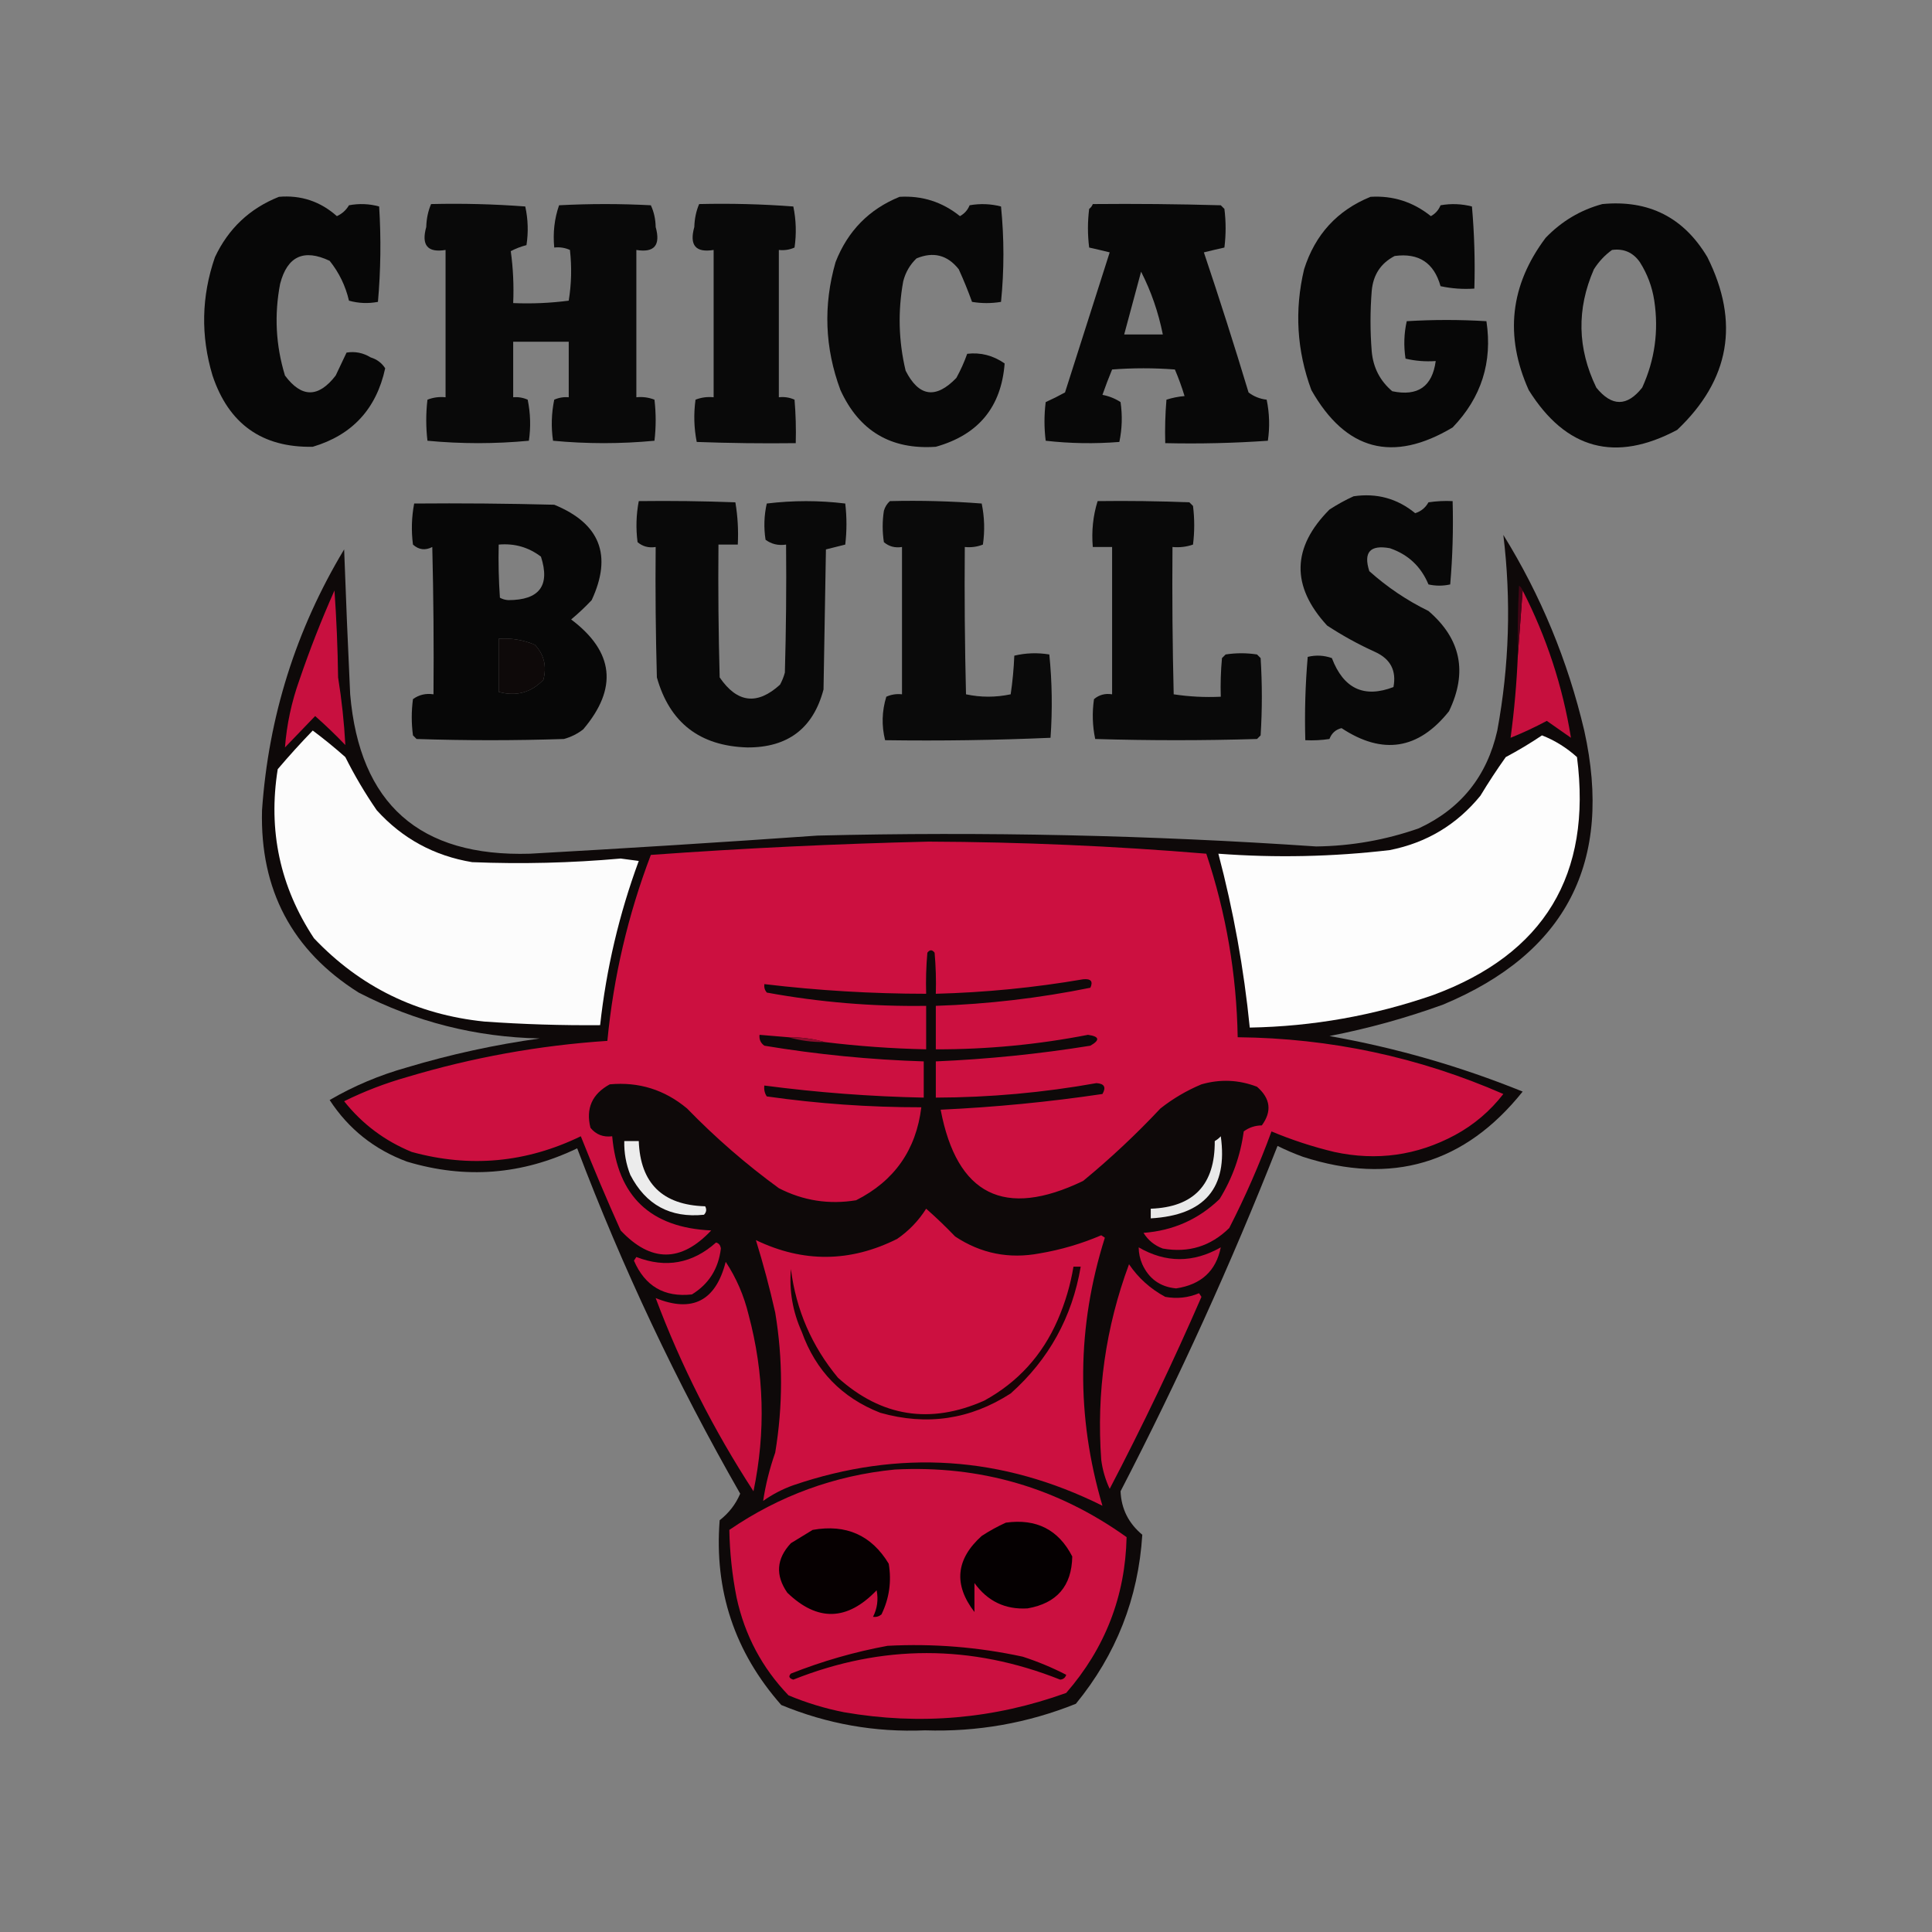 <?xml version="1.0" encoding="UTF-8"?>
<!DOCTYPE svg PUBLIC "-//W3C//DTD SVG 1.1//EN" "http://www.w3.org/Graphics/SVG/1.1/DTD/svg11.dtd">
<svg xmlns="http://www.w3.org/2000/svg" version="1.1" width="800px" height="800px" style="shape-rendering:geometricPrecision; text-rendering:geometricPrecision; image-rendering:optimizeQuality; fill-rule:evenodd; clip-rule:evenodd" xmlns:xlink="http://www.w3.org/1999/xlink">
<rect width="100%" height="100%" fill="#808080" stroke="none"/>
<g><path style="opacity:0.945" fill="#000000" d="M 115.5,81.5 C 124.628,80.728 132.628,83.395 139.5,89.5C 141.64,88.527 143.307,87.027 144.5,85C 148.755,84.204 152.921,84.371 157,85.5C 157.822,98.742 157.655,111.909 156.5,125C 152.442,125.767 148.442,125.6 144.5,124.5C 143.072,118.372 140.405,112.872 136.5,108C 125.797,102.936 118.964,106.102 116,117.5C 113.524,130.356 114.19,143.022 118,155.5C 124.87,164.767 131.87,164.767 139,155.5C 140.504,152.316 142.004,149.149 143.5,146C 147.045,145.429 150.378,146.096 153.5,148C 156.076,148.782 158.076,150.282 159.5,152.5C 155.851,169.312 145.851,180.145 129.5,185C 108.546,185.403 94.712,175.569 88,155.5C 83.064,139.046 83.397,122.713 89,106.5C 94.568,94.645 103.401,86.312 115.5,81.5 Z"/></g>
<g><path style="opacity:0.94" fill="#000000" d="M 372.5,81.5 C 381.857,80.952 390.19,83.619 397.5,89.5C 399.361,88.472 400.695,86.972 401.5,85C 405.89,84.228 410.223,84.394 414.5,85.5C 415.822,98.729 415.822,111.896 414.5,125C 410.5,125.667 406.5,125.667 402.5,125C 400.883,120.498 399.049,115.998 397,111.5C 392.339,105.593 386.505,104.093 379.5,107C 376.769,109.626 374.936,112.793 374,116.5C 371.747,128.922 372.081,141.255 375,153.5C 380.496,164.313 387.496,165.313 396,156.5C 397.774,153.285 399.274,149.952 400.5,146.5C 406.063,145.846 411.229,147.18 416,150.5C 414.624,168.556 405.124,180.056 387.5,185C 368.914,186.29 355.747,178.457 348,161.5C 341.518,144.069 340.851,126.402 346,108.5C 351.045,95.623 359.879,86.623 372.5,81.5 Z"/></g>
<g><path style="opacity:0.942" fill="#000000" d="M 567.5,81.5 C 576.8,80.932 585.133,83.599 592.5,89.5C 594.361,88.472 595.695,86.972 596.5,85C 600.89,84.228 605.223,84.394 609.5,85.5C 610.499,96.814 610.832,108.147 610.5,119.5C 605.786,119.827 601.12,119.493 596.5,118.5C 593.787,108.811 587.454,104.645 577.5,106C 571.739,108.996 568.572,113.829 568,120.5C 567.333,128.833 567.333,137.167 568,145.5C 568.608,152.218 571.442,157.718 576.5,162C 587.085,164.23 593.085,160.063 594.5,149.5C 590.233,149.797 586.066,149.464 582,148.5C 581.196,143.249 581.363,138.082 582.5,133C 593.5,132.333 604.5,132.333 615.5,133C 618.064,149.975 613.397,164.641 601.5,177C 576.733,191.767 557.233,186.6 543,161.5C 536.967,145.143 535.967,128.477 540,111.5C 544.557,97.116 553.723,87.116 567.5,81.5 Z"/></g>
<g><path style="opacity:0.932" fill="#000000" d="M 178.5,84.5 C 191.55,84.186 204.55,84.519 217.5,85.5C 218.663,90.802 218.829,96.136 218,101.5C 215.72,102.086 213.553,102.92 211.5,104C 212.48,111.079 212.813,118.245 212.5,125.5C 220.196,125.831 227.862,125.497 235.5,124.5C 236.63,117.55 236.797,110.55 236,103.5C 233.959,102.577 231.792,102.244 229.5,102.5C 228.908,96.369 229.575,90.536 231.5,85C 244.167,84.333 256.833,84.333 269.5,85C 270.776,87.724 271.442,90.724 271.5,94C 273.612,101.558 270.946,104.724 263.5,103.5C 263.5,123.833 263.5,144.167 263.5,164.5C 266.119,164.232 268.619,164.565 271,165.5C 271.667,171.167 271.667,176.833 271,182.5C 264.077,183.158 257.077,183.491 250,183.5C 242.923,183.491 235.923,183.158 229,182.5C 228.17,176.804 228.337,171.137 229.5,165.5C 231.409,164.652 233.409,164.318 235.5,164.5C 235.5,156.833 235.5,149.167 235.5,141.5C 227.833,141.5 220.167,141.5 212.5,141.5C 212.5,149.167 212.5,156.833 212.5,164.5C 214.591,164.318 216.591,164.652 218.5,165.5C 219.663,171.137 219.83,176.804 219,182.5C 212.077,183.158 205.077,183.491 198,183.5C 190.923,183.491 183.923,183.158 177,182.5C 176.333,176.833 176.333,171.167 177,165.5C 179.381,164.565 181.881,164.232 184.5,164.5C 184.5,144.167 184.5,123.833 184.5,103.5C 177.054,104.724 174.388,101.558 176.5,94C 176.597,90.567 177.263,87.4 178.5,84.5 Z"/></g>
<g><path style="opacity:0.933" fill="#000000" d="M 289.5,84.5 C 302.55,84.186 315.55,84.519 328.5,85.5C 329.663,91.138 329.83,96.804 329,102.5C 326.959,103.423 324.792,103.756 322.5,103.5C 322.5,123.833 322.5,144.167 322.5,164.5C 324.792,164.244 326.959,164.577 329,165.5C 329.499,171.491 329.666,177.491 329.5,183.5C 315.829,183.667 302.163,183.5 288.5,183C 287.359,177.25 287.193,171.416 288,165.5C 290.381,164.565 292.881,164.232 295.5,164.5C 295.5,144.167 295.5,123.833 295.5,103.5C 288.054,104.724 285.388,101.558 287.5,94C 287.597,90.567 288.263,87.4 289.5,84.5 Z"/></g>
<g><path style="opacity:0.934" fill="#000000" d="M 452.5,84.5 C 470.17,84.333 487.836,84.5 505.5,85C 506,85.5 506.5,86 507,86.5C 507.667,91.833 507.667,97.167 507,102.5C 504.2,103.125 501.366,103.792 498.5,104.5C 504.967,123.736 511.134,143.069 517,162.5C 519.155,164.167 521.655,165.167 524.5,165.5C 525.663,171.137 525.83,176.804 525,182.5C 510.912,183.49 496.745,183.824 482.5,183.5C 482.334,177.491 482.501,171.491 483,165.5C 485.405,164.726 487.905,164.226 490.5,164C 489.367,160.268 488.034,156.601 486.5,153C 477.833,152.333 469.167,152.333 460.5,153C 459.073,156.444 457.74,159.944 456.5,163.5C 459.257,164.029 461.757,165.029 464,166.5C 464.806,172.084 464.639,177.584 463.5,183C 453.256,183.819 443.09,183.652 433,182.5C 432.333,177.167 432.333,171.833 433,166.5C 435.738,165.271 438.405,163.938 441,162.5C 447.168,143.161 453.334,123.828 459.5,104.5C 456.634,103.792 453.8,103.125 451,102.5C 450.333,97.167 450.333,91.833 451,86.5C 451.717,85.956 452.217,85.289 452.5,84.5 Z M 472.5,112.5 C 476.659,120.638 479.659,129.304 481.5,138.5C 476.167,138.5 470.833,138.5 465.5,138.5C 467.831,129.839 470.164,121.173 472.5,112.5 Z"/></g>
<g><path style="opacity:0.947" fill="#000000" d="M 663.5,84.5 C 682.692,82.679 697.192,90.012 707,106.5C 720.461,133.477 716.294,157.31 694.5,178C 668.896,191.64 648.396,186.14 633,161.5C 622.963,139.098 625.296,118.098 640,98.5C 646.601,91.622 654.434,86.955 663.5,84.5 Z M 667.5,103.5 C 672.347,102.84 676.181,104.507 679,108.5C 682.127,113.419 684.127,118.752 685,124.5C 686.889,137.05 685.222,149.05 680,160.5C 673.746,168.423 667.413,168.423 661,160.5C 653.143,144.288 652.809,127.955 660,111.5C 662.028,108.308 664.528,105.641 667.5,103.5 Z"/></g>
<g><path style="opacity:0.941" fill="#000000" d="M 560.5,205.5 C 570.084,204.086 578.584,206.42 586,212.5C 588.428,211.74 590.261,210.24 591.5,208C 594.817,207.502 598.15,207.335 601.5,207.5C 601.821,219.081 601.488,230.581 600.5,242C 597.5,242.667 594.5,242.667 591.5,242C 588.41,234.576 583.077,229.576 575.5,227C 567.323,225.507 564.49,228.674 567,236.5C 574.39,243.115 582.556,248.615 591.5,253C 604.939,264.525 607.772,278.358 600,294.5C 587.348,310.404 572.515,312.737 555.5,301.5C 553.064,302.1 551.398,303.6 550.5,306C 547.183,306.498 543.85,306.665 540.5,306.5C 540.179,294.919 540.512,283.419 541.5,272C 544.882,271.176 548.216,271.343 551.5,272.5C 556.318,285.167 564.818,289.167 577,284.5C 578.295,277.727 575.795,272.894 569.5,270C 562.512,266.841 555.846,263.174 549.5,259C 534.559,242.695 534.893,226.695 550.5,211C 553.767,208.87 557.1,207.037 560.5,205.5 Z"/></g>
<g><path style="opacity:0.932" fill="#000000" d="M 264.5,207.5 C 277.837,207.333 291.171,207.5 304.5,208C 305.475,213.741 305.808,219.575 305.5,225.5C 302.833,225.5 300.167,225.5 297.5,225.5C 297.333,243.836 297.5,262.17 298,280.5C 305.235,291.096 313.568,292.096 323,283.5C 323.862,281.913 324.529,280.246 325,278.5C 325.5,260.836 325.667,243.17 325.5,225.5C 322.289,225.988 319.456,225.321 317,223.5C 316.219,218.446 316.386,213.446 317.5,208.5C 328.395,207.181 339.228,207.181 350,208.5C 350.667,214.167 350.667,219.833 350,225.5C 347.333,226.167 344.667,226.833 342,227.5C 341.667,246.833 341.333,266.167 341,285.5C 336.758,301.562 326.258,309.562 309.5,309.5C 289.785,308.932 277.285,299.265 272,280.5C 271.5,262.503 271.333,244.503 271.5,226.5C 268.606,226.958 266.106,226.291 264,224.5C 263.26,218.782 263.427,213.115 264.5,207.5 Z"/></g>
<g><path style="opacity:0.924" fill="#000000" d="M 368.5,207.5 C 381.217,207.186 393.883,207.519 406.5,208.5C 407.663,214.137 407.83,219.804 407,225.5C 404.619,226.435 402.119,226.768 399.5,226.5C 399.333,246.836 399.5,267.169 400,287.5C 406.111,288.809 412.278,288.809 418.5,287.5C 419.286,282.219 419.786,276.885 420,271.5C 424.748,270.365 429.581,270.198 434.5,271C 435.654,282.424 435.82,293.924 435,305.5C 412.242,306.494 389.408,306.827 366.5,306.5C 365.004,300.45 365.171,294.45 367,288.5C 369.041,287.577 371.208,287.244 373.5,287.5C 373.5,267.167 373.5,246.833 373.5,226.5C 370.606,226.958 368.106,226.291 366,224.5C 365.333,220.167 365.333,215.833 366,211.5C 366.48,209.867 367.313,208.534 368.5,207.5 Z"/></g>
<g><path style="opacity:0.93" fill="#000000" d="M 454.5,207.5 C 467.171,207.333 479.838,207.5 492.5,208C 493,208.5 493.5,209 494,209.5C 494.667,214.833 494.667,220.167 494,225.5C 491.281,226.444 488.448,226.777 485.5,226.5C 485.333,246.836 485.5,267.169 486,287.5C 492.41,288.478 498.91,288.811 505.5,288.5C 505.334,283.156 505.501,277.823 506,272.5C 506.5,272 507,271.5 507.5,271C 511.833,270.333 516.167,270.333 520.5,271C 521,271.5 521.5,272 522,272.5C 522.667,283.167 522.667,293.833 522,304.5C 521.5,305 521,305.5 520.5,306C 498.167,306.667 475.833,306.667 453.5,306C 452.361,300.584 452.194,295.084 453,289.5C 455.106,287.709 457.606,287.042 460.5,287.5C 460.5,267.167 460.5,246.833 460.5,226.5C 457.833,226.5 455.167,226.5 452.5,226.5C 451.94,219.879 452.607,213.545 454.5,207.5 Z"/></g>
<g><path style="opacity:0.949" fill="#000000" d="M 171.5,208.5 C 190.836,208.333 210.17,208.5 229.5,209C 248.467,216.765 253.633,229.932 245,248.5C 242.318,251.35 239.484,254.016 236.5,256.5C 254.25,269.843 255.916,285.01 241.5,302C 239.112,303.861 236.446,305.194 233.5,306C 213.167,306.667 192.833,306.667 172.5,306C 172,305.5 171.5,305 171,304.5C 170.333,299.5 170.333,294.5 171,289.5C 173.481,287.686 176.315,287.02 179.5,287.5C 179.667,267.164 179.5,246.831 179,226.5C 176.084,228.013 173.418,227.68 171,225.5C 170.26,219.782 170.427,214.115 171.5,208.5 Z M 206.5,225.5 C 213.026,224.922 218.859,226.588 224,230.5C 227.867,242.491 223.367,248.491 210.5,248.5C 209.228,248.43 208.062,248.097 207,247.5C 206.5,240.174 206.334,232.841 206.5,225.5 Z M 206.5,264.5 C 211.705,264.134 216.705,264.967 221.5,267C 225.305,271.091 226.472,275.924 225,281.5C 219.86,286.827 213.693,288.494 206.5,286.5C 206.5,279.167 206.5,271.833 206.5,264.5 Z"/></g>
<g><path style="opacity:0.939" fill="#070202" d="M 622.5,221.5 C 637.985,246.502 649.152,273.502 656,302.5C 668.06,356.885 648.56,394.718 597.5,416C 582.17,421.555 566.503,425.888 550.5,429C 577.995,433.873 604.662,441.54 630.5,452C 606.587,481.903 576.254,490.903 539.5,479C 535.901,477.691 532.401,476.191 529,474.5C 509.783,523.268 488.116,570.935 464,617.5C 464.292,624.751 467.292,630.751 473,635.5C 471.35,661.798 462.183,685.131 445.5,705.5C 425.469,713.533 404.636,717.2 383,716.5C 362.384,717.37 342.551,713.87 323.5,706C 304.203,684.109 295.703,658.609 298,629.5C 301.818,626.525 304.652,622.858 306.5,618.5C 280.242,572.649 257.742,524.983 239,475.5C 216.199,486.462 192.699,488.295 168.5,481C 154.994,475.987 144.328,467.487 136.5,455.5C 146.496,449.676 157.163,445.176 168.5,442C 186.526,436.595 204.86,432.595 223.5,430C 197.002,429.459 172.002,423.125 148.5,411C 120.954,393.639 107.621,368.472 108.5,335.5C 111.192,296.758 122.526,260.758 142.5,227.5C 143.222,247.507 144.056,267.507 145,287.5C 148.907,332.898 173.74,354.898 219.5,353.5C 259.182,351.281 298.849,348.781 338.5,346C 407.39,344.31 476.223,345.81 545,350.5C 559.587,350.319 573.754,347.819 587.5,343C 604.911,334.908 615.745,321.408 620,302.5C 624.958,275.628 625.792,248.628 622.5,221.5 Z M 206.5,264.5 C 206.5,271.833 206.5,279.167 206.5,286.5C 213.693,288.494 219.86,286.827 225,281.5C 226.472,275.924 225.305,271.091 221.5,267C 216.705,264.967 211.705,264.134 206.5,264.5 Z"/></g>
<g><path style="opacity:1" fill="#c7103e" d="M 630.5,244.5 C 640.415,263.909 647.082,284.242 650.5,305.5C 647.167,303.167 643.833,300.833 640.5,298.5C 635.557,301.141 630.557,303.474 625.5,305.5C 627.028,294.216 628.028,282.883 628.5,271.5C 629.167,262.5 629.833,253.5 630.5,244.5 Z"/></g>
<g><path style="opacity:1" fill="#c8103f" d="M 138.5,244.5 C 139.331,256.326 139.831,268.326 140,280.5C 141.499,289.819 142.499,299.152 143,308.5C 138.985,304.318 134.818,300.318 130.5,296.5C 126.342,300.791 122.176,305.125 118,309.5C 118.731,299.953 120.731,290.62 124,281.5C 128.292,268.922 133.125,256.589 138.5,244.5 Z"/></g>
<g><path style="opacity:1" fill="#440516" d="M 630.5,244.5 C 629.833,253.5 629.167,262.5 628.5,271.5C 628.334,261.828 628.5,252.161 629,242.5C 629.717,243.044 630.217,243.711 630.5,244.5 Z"/></g>
<g><path style="opacity:1" fill="#fcfcfc" d="M 129.5,302.5 C 134.107,305.931 138.607,309.597 143,313.5C 146.798,321.087 151.131,328.421 156,335.5C 166.609,347.224 179.776,354.39 195.5,357C 216.033,357.833 236.533,357.333 257,355.5C 259.5,355.833 262,356.167 264.5,356.5C 256.389,378.493 251.055,401.16 248.5,424.5C 232.481,424.634 216.481,424.134 200.5,423C 172.594,420.129 149.094,408.629 130,388.5C 115.942,367.215 110.942,343.882 115,318.5C 119.671,312.997 124.504,307.664 129.5,302.5 Z"/></g>
<g><path style="opacity:1" fill="#fdfdfd" d="M 638.5,304.5 C 643.82,306.584 648.653,309.584 653,313.5C 659.277,362.202 639.443,395.035 593.5,412C 568.916,420.537 543.583,425.037 517.5,425.5C 515.068,401.117 510.735,377.117 504.5,353.5C 528.222,355.279 551.889,354.779 575.5,352C 590.728,348.972 603.228,341.472 613,329.5C 616.303,324.031 619.803,318.698 623.5,313.5C 628.729,310.726 633.729,307.726 638.5,304.5 Z"/></g>
<g><path style="opacity:1" fill="#cc1040" d="M 341.5,431.5 C 336.731,430.111 331.731,429.444 326.5,429.5C 322.5,429.167 318.5,428.833 314.5,428.5C 314.297,430.39 314.963,431.89 316.5,433C 338.371,436.64 360.371,438.806 382.5,439.5C 382.5,444.5 382.5,449.5 382.5,454.5C 360.406,454.048 338.406,452.381 316.5,449.5C 316.286,451.144 316.62,452.644 317.5,454C 338.733,457.023 360.066,458.523 381.5,458.5C 379.34,476.156 370.34,488.989 354.5,497C 343.244,498.85 332.577,497.183 322.5,492C 308.947,482.12 296.28,471.12 284.5,459C 275.198,451.232 264.532,447.899 252.5,449C 245.169,452.99 242.502,458.99 244.5,467C 246.808,469.816 249.808,470.983 253.5,470.5C 255.709,495.372 269.375,508.372 294.5,509.5C 282.009,522.798 269.509,522.798 257,509.5C 251.199,496.588 245.699,483.588 240.5,470.5C 217.933,481.464 194.6,483.631 170.5,477C 159.3,472.409 149.967,465.409 142.5,456C 150.82,451.891 159.486,448.558 168.5,446C 195.593,437.873 223.259,432.873 251.5,431C 254.033,404.533 260.033,378.866 269.5,354C 307.793,351.237 346.127,349.404 384.5,348.5C 422.908,348.648 461.241,350.315 499.5,353.5C 507.721,378.159 512.054,403.493 512.5,429.5C 550.838,429.867 587.504,437.7 622.5,453C 617.028,460.07 610.362,465.736 602.5,470C 586.742,478.478 570.075,480.811 552.5,477C 543.564,474.854 534.897,472.021 526.5,468.5C 521.493,482.183 515.659,495.516 509,508.5C 501.331,516.044 492.164,518.878 481.5,517C 478.084,515.75 475.417,513.583 473.5,510.5C 485.749,509.591 496.249,504.924 505,496.5C 510.308,487.911 513.642,478.577 515,468.5C 517.166,466.879 519.666,466.045 522.5,466C 526.756,460.178 526.089,454.845 520.5,450C 512.967,447.098 505.3,446.765 497.5,449C 491.34,451.577 485.673,454.91 480.5,459C 470.436,469.733 459.77,479.733 448.5,489C 415.896,504.698 396.229,494.865 389.5,459.5C 411.945,458.468 434.278,456.302 456.5,453C 458.118,450.2 457.285,448.7 454,448.5C 432.011,452.436 409.844,454.436 387.5,454.5C 387.5,449.5 387.5,444.5 387.5,439.5C 408.957,438.588 430.29,436.421 451.5,433C 455.588,430.661 455.254,429.161 450.5,428.5C 429.703,432.551 408.703,434.551 387.5,434.5C 387.5,428.5 387.5,422.5 387.5,416.5C 409.029,415.793 430.363,413.293 451.5,409C 452.708,406.355 451.708,405.188 448.5,405.5C 428.31,408.966 407.977,410.966 387.5,411.5C 387.666,405.824 387.499,400.157 387,394.5C 386,393.167 385,393.167 384,394.5C 383.501,400.157 383.334,405.824 383.5,411.5C 361.084,411.494 338.75,410.16 316.5,407.5C 316.33,408.822 316.663,409.989 317.5,411C 339.313,414.998 361.313,416.832 383.5,416.5C 383.5,422.5 383.5,428.5 383.5,434.5C 369.437,434.199 355.437,433.199 341.5,431.5 Z"/></g>
<g><path style="opacity:1" fill="#8b0c2c" d="M 326.5,429.5 C 331.731,429.444 336.731,430.111 341.5,431.5C 336.269,431.556 331.269,430.889 326.5,429.5 Z"/></g>
<g><path style="opacity:1" fill="#e9e9e9" d="M 505.5,470.5 C 508.499,491.879 498.832,503.212 476.5,504.5C 476.5,503.167 476.5,501.833 476.5,500.5C 494.307,499.856 503.14,490.523 503,472.5C 503.995,471.934 504.828,471.267 505.5,470.5 Z"/></g>
<g><path style="opacity:1" fill="#ececec" d="M 258.5,472.5 C 260.5,472.5 262.5,472.5 264.5,472.5C 265.147,489.979 274.313,498.979 292,499.5C 292.684,500.784 292.517,501.951 291.5,503C 277.592,504.426 267.425,498.926 261,486.5C 259.22,481.997 258.387,477.33 258.5,472.5 Z"/></g>
<g><path style="opacity:1" fill="#cc1040" d="M 383.5,500.5 C 387.584,504.081 391.584,507.914 395.5,512C 406.15,519.061 417.817,521.394 430.5,519C 439.298,517.512 447.798,515.012 456,511.5C 456.5,511.833 457,512.167 457.5,512.5C 445.869,549.37 445.535,586.37 456.5,623.5C 415.096,602.866 372.429,600.033 328.5,615C 324.013,616.603 319.846,618.77 316,621.5C 317.02,614.755 318.686,608.088 321,601.5C 324.211,582.152 324.211,562.818 321,543.5C 318.701,533.29 316.034,523.29 313,513.5C 332.553,522.911 352.053,522.745 371.5,513C 376.377,509.624 380.377,505.457 383.5,500.5 Z"/></g>
<g><path style="opacity:1" fill="#ca103f" d="M 296.5,514.5 C 297.649,514.791 298.316,515.624 298.5,517C 297.494,525.37 293.494,531.703 286.5,536C 275.082,537.258 267.082,532.592 262.5,522C 262.833,521.5 263.167,521 263.5,520.5C 275.688,525.219 286.688,523.219 296.5,514.5 Z"/></g>
<g><path style="opacity:1" fill="#c7103f" d="M 471.5,516.5 C 482.73,523.002 494.064,523.002 505.5,516.5C 503.541,526.279 497.374,531.946 487,533.5C 480.422,532.875 475.755,529.541 473,523.5C 472.023,521.26 471.523,518.927 471.5,516.5 Z"/></g>
<g><path style="opacity:1" fill="#170405" d="M 444.5,524.5 C 445.5,524.5 446.5,524.5 447.5,524.5C 443.949,545.439 434.283,562.939 418.5,577C 401.787,587.792 383.787,590.459 364.5,585C 348.602,578.769 337.769,567.602 332,551.5C 328.237,543.14 326.737,534.473 327.5,525.5C 329.637,542.417 336.137,557.417 347,570.5C 365.04,586.687 385.207,589.854 407.5,580C 421.442,572.386 431.609,561.22 438,546.5C 441.083,539.42 443.249,532.087 444.5,524.5 Z"/></g>
<g><path style="opacity:1" fill="#ca103f" d="M 300.5,522.5 C 304.899,529.162 308.066,536.495 310,544.5C 316.447,568.681 317.114,593.014 312,617.5C 295.478,592.12 281.978,565.453 271.5,537.5C 286.709,543.681 296.375,538.681 300.5,522.5 Z"/></g>
<g><path style="opacity:1" fill="#ca103f" d="M 467.5,523.5 C 471.358,529.187 476.358,533.687 482.5,537C 487.327,537.884 491.994,537.384 496.5,535.5C 496.833,536 497.167,536.5 497.5,537C 485.788,563.925 473.121,590.425 459.5,616.5C 457.717,612.703 456.55,608.703 456,604.5C 453.976,576.648 457.809,549.648 467.5,523.5 Z"/></g>
<g><path style="opacity:1" fill="#cb1040" d="M 370.5,608.5 C 405.855,606.668 437.855,616.002 466.5,636.5C 465.957,660.952 457.624,682.452 441.5,701C 411.579,711.79 380.912,714.456 349.5,709C 341.591,707.44 333.924,705.106 326.5,702C 315.553,690.61 308.386,677.11 305,661.5C 303.173,652.225 302.173,642.892 302,633.5C 322.757,619.305 345.59,610.972 370.5,608.5 Z"/></g>
<g><path style="opacity:1" fill="#050001" d="M 416.5,630.5 C 429.133,628.732 438.3,633.398 444,644.5C 443.796,656.717 437.629,663.884 425.5,666C 416.291,666.563 408.958,663.063 403.5,655.5C 403.5,659.5 403.5,663.5 403.5,667.5C 394.779,656.151 395.779,645.651 406.5,636C 409.767,633.87 413.1,632.037 416.5,630.5 Z"/></g>
<g><path style="opacity:1" fill="#060001" d="M 336.5,633.5 C 350.362,631.021 360.862,635.688 368,647.5C 369.232,654.839 368.232,661.839 365,668.5C 363.989,669.337 362.822,669.67 361.5,669.5C 363.251,666.071 363.751,662.405 363,658.5C 350.828,671.226 338.494,671.559 326,659.5C 320.989,652.262 321.489,645.429 327.5,639C 330.564,637.141 333.564,635.308 336.5,633.5 Z"/></g>
<g><path style="opacity:1" fill="#120204" d="M 367.5,681.5 C 386.384,680.506 405.051,682.006 423.5,686C 429.737,688.021 435.737,690.521 441.5,693.5C 441.113,694.72 440.28,695.387 439,695.5C 402.148,680.845 365.314,680.845 328.5,695.5C 326.729,694.965 326.396,694.131 327.5,693C 340.563,687.83 353.897,683.997 367.5,681.5 Z"/></g>
</svg>
